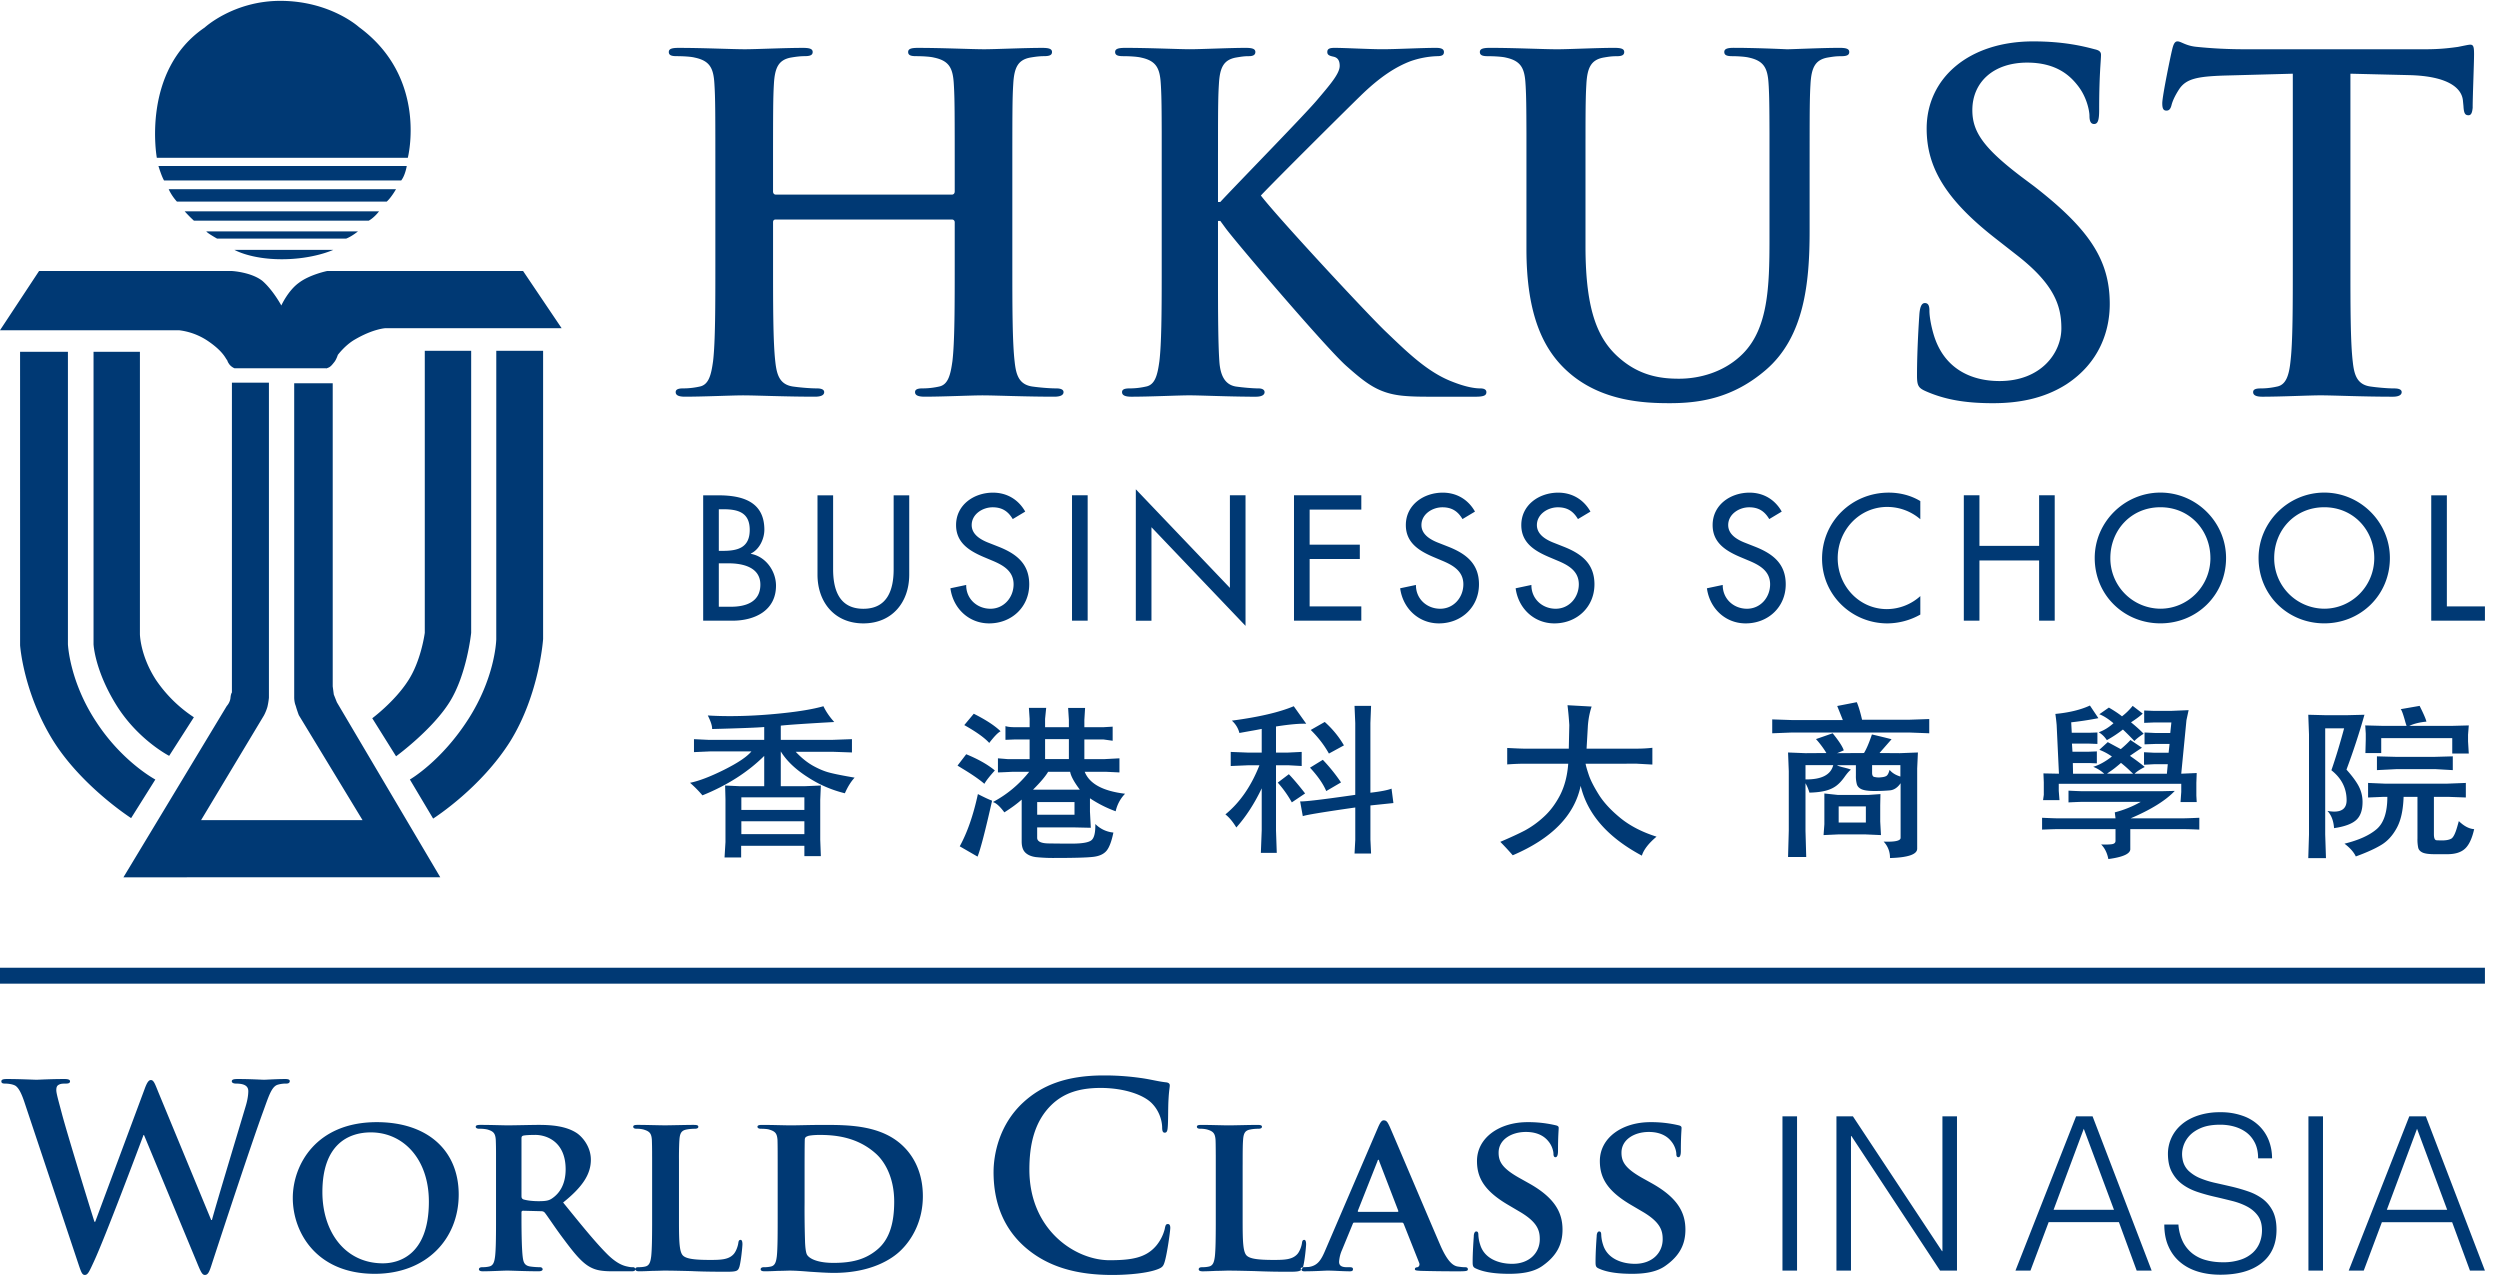 <svg width="137" height="70" viewBox="0 0 137 70" xmlns="http://www.w3.org/2000/svg">
    <path d="M40.626 45.712h3.454v-.707h-3.454v.707zm0-1.327h3.454v-.69h-3.454v.69zm2.161-3.208v1.907h1.305l.891-.038-.034.791v2.173l.034.905h-.903v-.565h-3.465v.639h-.91l.051-.846V43.8l-.02-.753.819.038h1.324v-1.662c-.89.885-2.019 1.61-3.385 2.162a6.478 6.478 0 0 0-.68-.688c.49-.098 1.115-.338 1.871-.715.755-.378 1.253-.713 1.492-1.004h-2.288l-.859.038v-.71l.797.038h3.052v-.704c-.323.031-1.275.069-2.854.11.005-.168-.072-.414-.238-.743.378.024.78.036 1.209.036.893 0 1.833-.05 2.813-.152.983-.1 1.754-.23 2.315-.39.143.298.34.586.593.865-1.541.087-2.518.153-2.93.198v.78h2.824l1.076-.039v.729l-1.076-.037h-2.006c.313.335.633.59.957.771.326.18.629.306.91.375.28.074.735.163 1.361.271-.195.21-.375.495-.534.857a6.526 6.526 0 0 1-2.037-.884c-.67-.427-1.162-.898-1.475-1.41zm14.484.421h1.304v-1.094h-1.304v1.094zm-.433 3.05h2.045v-.695h-2.045v.694zm-.228-1.375h2.564c-.315-.422-.492-.746-.53-.98h-1.206c-.151.256-.429.583-.828.98zm3.12.473v.73l.047.886-.85-.019h-2.09v.567c0 .2.21.305.629.31.42.007.843.01 1.27.01.558 0 .915-.06 1.07-.182.156-.12.227-.417.218-.893a1.6 1.6 0 0 0 .99.469c-.1.486-.227.82-.378 1-.153.183-.396.294-.731.332-.335.04-1.022.06-2.058.06a9.2 9.2 0 0 1-1.084-.047c-.244-.034-.435-.113-.57-.242-.136-.13-.205-.333-.205-.61v-2.299c-.24.219-.557.45-.949.7-.244-.33-.452-.517-.63-.565a6.285 6.285 0 0 0 1.992-1.66h-.887c-.5.025-.775.036-.827.036v-.773l.538.044h1.198v-1.076h-.85l-.474.019v-.753c.11.038.278.06.495.06h.83v-.457l-.04-.6h.947l-.06.6v.457h1.304v-.398l-.042-.658h.93l-.04.658v.398h1.056l.495-.029v.772l-.495-.069h-1.056V41.6h1.095l.828-.044v.773l-.766-.036h-1.138c.258.655.992 1.057 2.212 1.204a1.99 1.99 0 0 0-.515.961 6.55 6.55 0 0 1-1.408-.712zm-6.368-4.634c.67.338 1.16.658 1.47.963-.14.066-.346.279-.622.638-.251-.281-.709-.608-1.367-.978l.52-.623zm.227 4.403c.392.2.651.32.778.36-.373 1.662-.64 2.685-.797 3.067l-.976-.564c.414-.754.746-1.708.995-2.863zm-.64-2.183c.66.271 1.182.567 1.569.889-.286.315-.478.56-.574.732-.267-.233-.684-.522-1.248-.86-.11-.07-.186-.114-.224-.138l.477-.623zm18.88-1.331.767-.438c.426.38.776.808 1.052 1.283l-.823.449c-.26-.468-.593-.9-.997-1.294zm-.04 2.067.702-.431c.369.387.701.799.997 1.239l-.81.474c-.166-.392-.461-.82-.89-1.282zm2.44-3.385h.906l-.037.94v3.818c.564-.066.95-.141 1.158-.224l.103.79-1.26.131v1.863l.036.773h-.906l.04-.754v-1.77c-1.736.248-2.692.406-2.876.475l-.146-.81c.212.021 1.22-.098 3.021-.358v-3.933l-.04-.941zm-4.208 4.204.608-.46c.248.257.545.607.891 1.053l-.728.49a6.055 6.055 0 0 0-.771-1.083zm-2.514-3.396c1.475-.195 2.608-.46 3.391-.79l.684.96c-.392-.013-.943.039-1.657.15v1.431h.64l.768-.038v.773l-.748-.042h-.66v3.58l.042 1.222h-.872l.047-1.24V43.2c-.397.835-.861 1.55-1.391 2.146-.193-.318-.395-.559-.599-.717.789-.645 1.413-1.542 1.865-2.693h-.603l-.97.042v-.773l.97.038h.728v-1.3c-.14.03-.377.074-.717.133-.241.044-.41.072-.505.093a1.338 1.338 0 0 0-.413-.677zm23.27 6.359c-.435.366-.703.714-.803 1.039-1.866-.997-2.984-2.271-3.354-3.826-.34 1.623-1.58 2.89-3.722 3.806a14.941 14.941 0 0 0-.682-.736c.57-.244 1.017-.45 1.34-.619a5.094 5.094 0 0 0 1.016-.726c.355-.315.66-.717.914-1.203.251-.488.404-1.065.453-1.734h-2.37c-.294 0-.62.014-.974.039v-.902c.482.025.8.038.955.038h2.42l.028-1.292a17.3 17.3 0 0 0-.099-1.088l1.322.073c-.117.358-.189.737-.21 1.139l-.067 1.168H89.7c.296 0 .58-.016.85-.047v.919l-.85-.047H86.89c.02.123.08.33.177.62.097.289.281.648.552 1.082.271.43.67.86 1.194 1.286.525.424 1.18.762 1.965 1.01m13.363-3.294v-.624h-1.55v.417c0 .15.05.229.152.234a.96.96 0 0 0 .335.015c.158-.013.265-.045.322-.096.057-.05.106-.155.15-.313.13.162.325.285.591.367zm-3.382 2.52h1.49v-.884h-1.49v.884zm2.318.688-.868-.038h-1.45l-.828.038.044-.594v-1.686l.743.08h1.658l.672-.047-.012.619v.881l.041.747zm-2.616-3.832h-1.52v.781c.879.01 1.384-.25 1.52-.78zm-1.52 3.607.04 1.427h-.996l.04-1.446v-3.257l-.04-1.026.956.038 1.145-.008a4.927 4.927 0 0 0-.57-.764l.914-.318c.346.426.548.74.608.937l-.36.153 1.469-.008c.13-.207.275-.547.435-1.018.397.092.756.18 1.076.262l-.662.756 1.116.008.99-.038-.04.875v4.395c0 .316-.497.486-1.491.515a1.26 1.26 0 0 0-.348-.901c.618.024.93-.044.93-.207V42.92c-.162.237-.358.37-.584.392a9.48 9.48 0 0 1-.888.034c-.293 0-.512-.031-.654-.09-.144-.063-.235-.154-.271-.276a1.7 1.7 0 0 1-.053-.484v-.564h-1.036c.051.04.185.084.4.133.188.047.307.084.363.116-.084.055-.202.188-.347.392-.157.22-.313.387-.473.502-.16.116-.357.205-.59.262-.232.058-.52.091-.863.1a2.345 2.345 0 0 0-.216-.517v2.62zm6.782-5.354-1.096-.042h-6.433l-1.076.042v-.761l1.054.035h2.815l-.308-.77 1.073-.209c.091.207.188.526.289.961h2.608l1.074-.037v.781zm11.172 2.215-.126-.115a6.145 6.145 0 0 0-.54-.478c-.07.066-.16.14-.264.224-.111.094-.277.214-.498.36l.03.005.16.004h1.238zm-1.852-3.259.523-.365c.315.185.553.345.719.48a3.35 3.35 0 0 0 .585-.574l.551.424c-.151.14-.366.3-.642.478.276.224.507.432.693.626-.253.163-.422.299-.506.401-.248-.262-.46-.473-.63-.632a6.65 6.65 0 0 1-.881.583 1.356 1.356 0 0 0-.444-.433c.276-.097.547-.261.808-.495-.29-.244-.55-.408-.776-.493zm3.702 3.26.049-.52h-.772l-.53.029v-.687l.53.027h.818l.052-.48h-.79l-.581.021v-.65l.56.027h.85l.06-.576h-.949l-.541.022v-.678l.501.02h1l.934-.039-.118.547-.286 2.936.848-.037-.02.54v.7l.02.35h-.887l.04-.556v-.442h-6.713v.387l.04.505h-.9l.04-.288v-.69l-.02-.486.85.017-.126-2.675a10.26 10.26 0 0 0-.07-.601c.74-.07 1.373-.22 1.894-.46l.464.693c-.517.1-1.012.175-1.49.227l.03.572h.97l.436-.015v.628l-.437-.017h-.958l.028.443h.899l.438-.017v.656l-.38-.017h-.937l.012.583h1.708a1.94 1.94 0 0 0-.603-.377c.333-.1.672-.29 1.025-.564a2.983 2.983 0 0 0-.69-.369l.463-.421.712.384c.214-.178.391-.345.531-.5l.631.423c-.273.18-.494.328-.66.446.33.226.599.43.812.61-.267.135-.45.258-.555.368h1.768zm-1.985 2.444h2.893c.126 0 .414-.01.87-.03l-.001.648a26.15 26.15 0 0 0-.859-.026h-2.923v1.066c.027.273-.372.463-1.202.574-.067-.34-.2-.606-.396-.8.231.009.418.006.566-.011.148-.017.222-.079.222-.185v-.644h-3.166c-.12 0-.407.009-.858.026v-.648c.437.02.717.03.838.03h3.186l-.04-.327a5.789 5.789 0 0 0 1.424-.575h-3.16c-.127 0-.396.01-.8.03v-.644c.395.02.655.03.779.03h4.343l.702-.017c-.493.524-1.298 1.025-2.418 1.503zm13.496-3.396 1.005.027h2.192l.96-.027v.755l-.931-.053h-2.172l-1.054.053v-.755zm-.632-.18.02-.746v-.315l-.029-.454.985.026h1.282a3.206 3.206 0 0 1-.097-.313c-.1-.353-.175-.555-.226-.604l1.036-.18c.222.443.345.729.372.864-.364.033-.68.111-.943.233h2.297l.968-.026-.04.51v.367l.04.665h-.906v-.845h-3.892v.819h-.867zm.147 1.637.929.04h3.394l1.034-.04v.798l-.964-.035h-.786v2.045c0 .22.048.33.15.335.102.005.207.007.32.007.2 0 .36-.031.476-.093.116-.063.224-.278.33-.647l.09-.319c.284.277.564.424.84.441-.115.508-.28.866-.499 1.068-.217.204-.54.305-.97.305h-.702c-.304 0-.522-.03-.65-.087-.129-.058-.211-.145-.242-.253a2.24 2.24 0 0 1-.044-.525v-2.277h-.76c-.023.717-.146 1.288-.374 1.703-.226.417-.51.727-.852.932-.339.206-.803.416-1.393.63-.113-.241-.322-.474-.62-.7.782-.192 1.367-.458 1.758-.793.392-.333.59-.926.59-1.772h-.226l-.83.035v-.798zm-2.228 1.534c.138.023.261.037.374.037.45 0 .677-.209.677-.62 0-.658-.276-1.207-.834-1.646.229-.658.462-1.423.697-2.296h-1.036v5.817l.042 1.296h-.97l.04-1.296v-5.48l-.04-1.082 1.01.026h1.045l1.024-.026a38.988 38.988 0 0 1-.985 3.006c.327.365.556.68.687.941.128.26.194.537.194.831 0 .454-.117.785-.354.995-.236.21-.638.358-1.207.44-.03-.408-.15-.721-.364-.943zM52.166 10.664c.076 0 .153-.051.153-.177v-.53c0-3.846 0-4.551-.051-5.362-.05-.86-.252-1.266-1.087-1.44-.202-.052-.632-.077-.985-.077-.278 0-.43-.05-.43-.227s.177-.227.53-.227c1.365 0 2.957.075 3.64.075.606 0 2.2-.075 3.184-.075.352 0 .53.05.53.227s-.15.227-.455.227c-.202 0-.43.025-.732.076-.683.126-.885.555-.936 1.441-.051.81-.051 1.516-.051 5.361v4.45c0 2.327 0 4.325.127 5.413.075.708.227 1.263.986 1.365.354.05.91.1 1.29.1.277 0 .403.078.403.204 0 .178-.202.251-.505.251-1.642 0-3.235-.073-3.942-.073-.582 0-2.174.073-3.16.073-.353 0-.53-.073-.53-.25 0-.127.1-.205.404-.205.379 0 .683-.05.91-.1.505-.102.631-.657.734-1.391.126-1.062.126-3.06.126-5.386v-2.225c0-.101-.077-.153-.153-.153h-9.652c-.078 0-.15.027-.15.153v2.225c0 2.326 0 4.324.123 5.412.078.708.229 1.263.985 1.365.355.05.911.1 1.29.1.278 0 .404.078.404.204 0 .178-.201.251-.505.251-1.644 0-3.235-.073-3.942-.073-.581 0-2.174.073-3.186.073-.328 0-.505-.073-.505-.25 0-.127.101-.205.406-.205.38 0 .68-.05.909-.1.506-.102.632-.657.734-1.391.125-1.062.125-3.06.125-5.386v-4.45c0-3.846 0-4.551-.052-5.362-.049-.86-.25-1.266-1.084-1.44-.202-.052-.632-.077-.987-.077-.278 0-.428-.05-.428-.227s.175-.227.53-.227c1.364 0 2.957.075 3.638.075.607 0 2.198-.075 3.185-.075.354 0 .531.05.531.227s-.152.227-.455.227c-.204 0-.43.025-.734.076-.682.126-.884.555-.935 1.441-.048.81-.048 1.516-.048 5.361v.53c0 .127.073.178.15.178h9.653zm43.395-8.039.365.007c1.029.021 1.983.068 2.002.068.303 0 1.896-.078 2.881-.078.352 0 .53.05.53.228s-.15.23-.454.23c-.278 0-.428.024-.735.074-.68.127-.883.558-.934 1.441-.036.594-.046 1.135-.048 2.908l-.001 1.807v3.352c0 2.808-.279 5.792-2.403 7.613-1.794 1.542-3.613 1.819-5.255 1.819-1.34 0-3.765-.075-5.61-1.745-1.29-1.163-2.25-3.034-2.25-6.701V7.296c-.004-1.475-.013-2.036-.042-2.559l-.009-.142c-.049-.86-.252-1.262-1.084-1.441-.204-.05-.633-.075-.987-.075-.278 0-.431-.051-.431-.229 0-.177.18-.228.557-.228 1.34 0 2.932.078 3.689.078.608 0 2.198-.078 3.11-.078.378 0 .555.05.555.228s-.15.23-.404.23c-.28 0-.43.024-.731.074-.684.127-.886.558-.938 1.441l-.008.142c-.027.5-.037 1.033-.04 2.364v.402l-.001.219v5.775c0 3.667.733 5.208 1.972 6.22 1.135.937 2.3 1.036 3.159 1.036 1.11 0 2.475-.352 3.487-1.365 1.388-1.392 1.465-3.664 1.465-6.27V7.295c-.004-1.475-.013-2.036-.041-2.559l-.009-.142c-.051-.86-.253-1.262-1.087-1.441-.202-.05-.633-.075-.91-.075-.28 0-.43-.051-.43-.229 0-.177.177-.228.53-.228l.54.003zm-16.863-.002c.253 0 .43.051.43.227 0 .177-.125.228-.378.228a4.92 4.92 0 0 0-1.466.28c-.783.302-1.642.832-2.73 1.896-.783.759-4.598 4.55-5.459 5.46.428.56 1.751 2.038 3.135 3.544l.52.564c1.387 1.498 2.73 2.913 3.193 3.353 1.114 1.062 2.25 2.2 3.614 2.73.759.305 1.265.38 1.569.38.175 0 .328.051.328.204 0 .176-.127.251-.608.251H78.65c-.76 0-1.213 0-1.745-.049-1.366-.128-2.046-.683-3.134-1.645-1.11-.987-6.092-6.828-6.621-7.56l-.278-.38h-.126v3.064c0 1.995.008 3.68.076 4.648.05.708.276 1.265.911 1.365.353.05.907.102 1.236.102.202 0 .33.076.33.204 0 .176-.204.251-.482.251h-.267l-.54-.007c-1.17-.018-2.319-.068-2.833-.068-.578 0-2.171.075-3.183.075-.328 0-.506-.075-.506-.25 0-.13.102-.205.407-.205.377 0 .68-.051.909-.102.505-.1.63-.657.731-1.39.113-.945.126-2.629.127-4.623V7.297c-.003-1.342-.011-1.927-.035-2.416l-.007-.144a19.94 19.94 0 0 0-.009-.143c-.049-.86-.253-1.263-1.085-1.44-.203-.05-.631-.076-.987-.076-.277 0-.43-.05-.43-.228 0-.176.178-.227.557-.227 1.34 0 2.933.075 3.538.075.606 0 2.199-.075 3.057-.075.354 0 .533.051.533.227 0 .177-.154.228-.356.228-.252 0-.404.026-.705.075-.685.127-.886.557-.936 1.441-.038.596-.048 1.136-.05 2.91v.693l-.001.257v2.615h.126c.4-.433 1.41-1.478 2.45-2.56l.48-.499c1.035-1.078 2.013-2.105 2.353-2.504.707-.835 1.261-1.466 1.261-1.895 0-.28-.099-.458-.352-.507-.229-.05-.328-.101-.328-.254 0-.176.126-.227.401-.227.533 0 1.924.075 2.604.075.785 0 2.174-.075 2.957-.075zm26.834 18.815c-.404-.178-.48-.304-.48-.862 0-1.39.1-2.908.127-3.312.025-.38.1-.657.304-.657.226 0 .25.228.25.43 0 .33.102.86.23 1.29.554 1.872 2.044 2.554 3.612 2.554 2.275 0 3.388-1.543 3.388-2.884 0-1.236-.381-2.426-2.477-4.045l-1.163-.91c-2.78-2.175-3.742-3.944-3.742-5.994 0-2.781 2.327-4.78 5.838-4.78 1.645 0 2.704.254 3.364.43.226.05.352.125.352.304 0 .328-.101 1.063-.101 3.034 0 .557-.074.759-.278.759-.178 0-.253-.15-.253-.454 0-.227-.126-1.01-.656-1.67-.38-.48-1.114-1.24-2.756-1.24-1.87 0-3.006 1.09-3.006 2.605 0 1.163.581 2.05 2.677 3.643l.709.53c3.032 2.354 4.144 4.047 4.144 6.449 0 1.465-.555 3.21-2.374 4.4-1.265.808-2.68 1.037-4.02 1.037-1.464 0-2.603-.178-3.69-.657m20.115-17.399-3.765.102c-1.466.049-2.074.176-2.453.733-.25.38-.378.683-.428.885-.051.202-.127.303-.278.303-.177 0-.229-.128-.229-.404 0-.404.48-2.706.534-2.908.074-.33.15-.482.3-.482.203 0 .456.253 1.088.303a25.6 25.6 0 0 0 2.527.128h10.007c.808 0 1.364-.076 1.744-.128.379-.074.58-.123.681-.123.18 0 .204.15.204.53 0 .531-.076 2.276-.076 2.933-.026.252-.075.405-.228.405-.202 0-.254-.128-.277-.508l-.027-.278c-.049-.656-.733-1.365-2.981-1.414l-3.186-.077v10.369c0 2.325 0 4.323.128 5.41.076.708.226 1.266.985 1.365.354.051.91.103 1.29.103.276 0 .406.075.406.202 0 .177-.205.252-.482.252-1.668 0-3.26-.075-3.97-.075-.58 0-2.171.075-3.183.075-.328 0-.505-.075-.505-.252 0-.127.1-.202.406-.202.377 0 .681-.052.909-.103.504-.1.657-.657.733-1.39.126-1.062.126-3.06.126-5.385V4.039zM21.985 9.891c.224-.284.305-.793.305-.793H8.683s.168.562.308.793h12.994zm-.791 1.156c.253-.227.508-.68.508-.68H9.244s.139.337.451.68h11.499zm-.984 1.044c.308-.169.561-.51.561-.51H10.12s.252.283.505.51h9.586zm-1.242.985c.303-.113.648-.395.648-.395h-8.31s0 .06.59.395h7.072zm-6.118.618s.876.513 2.593.513c1.721 0 2.817-.513 2.817-.513h-5.41zm1.887 7.277v17.267s-.023.246-.084.503c-.084.283-.197.478-.197.478l-3.437 5.724h8.848l-3.493-5.754s-.114-.305-.165-.503c-.087-.202-.087-.448-.087-.448V21.003h2.111v16.609l.059.448.168.424 5.668 9.592H6.764l5.665-9.39s.168-.171.2-.428c.021-.251.08-.309.08-.309V20.971h2.028zm15.025-1.747v15.794s-.197 3.018-1.803 5.61c-1.585 2.516-4.067 4.13-4.216 4.226l-.007.005-1.275-2.142s1.722-.986 3.216-3.328c1.396-2.19 1.51-4.108 1.518-4.346l.001-15.819h2.566zm-26.04.055v16.025c.007.125.125 2.097 1.551 4.254 1.386 2.129 3.119 3.095 3.233 3.157l.006.004-1.327 2.113s-2.815-1.806-4.368-4.4c-1.503-2.514-1.706-4.925-1.716-5.07L1.1 19.28h2.622zm22.098-.055v15.453s-.231 2.284-1.19 3.807c-.924 1.47-2.787 2.859-2.919 2.956l-.007.005L20.4 39.36s1.214-.902 1.947-2.032c.7-1.05.913-2.516.93-2.641l.001-.009V19.224h2.54zm-18.153.055v15.48c.007.178.076 1.252.87 2.486a7.442 7.442 0 0 0 2.08 2.056l.008.004L9.27 41.42s-1.717-.877-2.902-2.794c-1.143-1.846-1.237-3.227-1.242-3.323V19.279h2.541zm5.043-4.427s1.044.056 1.662.535c.591.51 1.044 1.354 1.044 1.354s.367-.812.958-1.239c.593-.455 1.551-.65 1.551-.65h10.74l2.111 3.132h-9.64s-.675.027-1.691.623c-.535.307-.932.842-.932.842s-.081.255-.194.393c-.114.142-.2.26-.338.311-.142.06-.113.028-.113.028H12.85s-.2-.079-.308-.254c-.113-.17-.032-.111-.14-.249-.087-.14-.285-.509-1.046-1.017a3.581 3.581 0 0 0-1.55-.564H0l2.14-3.245h10.57zM8.594 8.647s-.87-4.764 2.622-7.138c0 0 1.58-1.462 4.142-1.462 2.738 0 4.313 1.437 4.313 1.437 3.805 2.79 2.677 7.163 2.677 7.163H8.594zm51.01 18.495v6.872h-.858v-6.872h.859zm8.65 7.154L63.1 28.891v5.124h-.857v-7.202l5.156 5.403v-5.075h.856v7.155zm6.346-7.154v.783h-2.832v1.922h2.75v.786h-2.75v2.597H74.6v.784h-3.689v-6.872H74.6zm37.998 6.872h-.855v-3.3h-3.27v3.3h-.856v-6.872h.856v2.77h3.27v-2.77h.855v6.872zm21.49-6.87v6.086h2.086v.783h-2.942v-6.87h.856zM0 53.905h136.174v-.873H0v.873zm121.13-23.328c0-1.513-1.129-2.78-2.74-2.78-1.614 0-2.743 1.267-2.743 2.78a2.76 2.76 0 0 0 2.744 2.78c1.484 0 2.74-1.213 2.74-2.78m.857 0c0 2.043-1.613 3.583-3.597 3.583-1.988 0-3.6-1.54-3.6-3.583 0-1.969 1.63-3.583 3.6-3.583 1.966 0 3.597 1.614 3.597 3.583m8.122 0c0-1.513-1.13-2.78-2.74-2.78-1.615 0-2.744 1.267-2.744 2.78a2.76 2.76 0 0 0 2.744 2.78c1.484 0 2.74-1.213 2.74-2.78m.856 0c0 2.043-1.612 3.583-3.596 3.583-1.988 0-3.6-1.54-3.6-3.583 0-1.969 1.63-3.583 3.6-3.583 1.966 0 3.596 1.614 3.596 3.583M39.391 33.25h.657c.79 0 1.62-.237 1.62-1.212 0-.968-.984-1.168-1.75-1.168h-.527v2.38zm0-3.063h.22c.809 0 1.474-.164 1.474-1.148 0-.968-.656-1.132-1.457-1.132h-.237v2.28zm-.857-3.043h.84c1.292 0 2.513.336 2.513 1.884 0 .502-.273 1.086-.739 1.305v.018c.811.145 1.377.939 1.377 1.743 0 1.374-1.175 1.92-2.386 1.92h-1.605v-6.87zm7.121-.001v4.055c0 1.121.337 2.163 1.657 2.163s1.66-1.042 1.66-2.163v-4.055h.854v4.346c0 1.515-.938 2.673-2.514 2.673-1.575 0-2.513-1.158-2.513-2.673v-4.346h.856zm9.844 1.303c-.256-.429-.584-.646-1.103-.646-.545 0-1.147.373-1.147.974 0 .537.528.82.957.983l.492.194c.973.382 1.704.92 1.704 2.07 0 1.247-.968 2.141-2.196 2.141-1.113 0-1.977-.82-2.123-1.924l.865-.183c-.01.757.591 1.304 1.33 1.304.737 0 1.267-.62 1.267-1.339 0-.74-.593-1.059-1.184-1.305l-.475-.2c-.783-.337-1.493-.783-1.493-1.74 0-1.113.985-1.778 2.02-1.778.766 0 1.394.375 1.77 1.038l-.684.41zm24.646 0c-.255-.429-.583-.646-1.103-.646-.545 0-1.147.373-1.147.974 0 .537.529.82.957.983l.493.194c.973.382 1.703.92 1.703 2.07 0 1.247-.965 2.141-2.196 2.141-1.112 0-1.977-.82-2.123-1.924l.865-.183c-.01.757.592 1.304 1.33 1.304.738 0 1.268-.62 1.268-1.339 0-.74-.595-1.059-1.187-1.305l-.473-.2c-.783-.337-1.492-.783-1.492-1.74 0-1.113.982-1.778 2.02-1.778.765 0 1.396.375 1.769 1.038l-.684.41zm6.327 0c-.255-.429-.58-.646-1.102-.646-.545 0-1.148.373-1.148.974 0 .537.53.82.957.983l.49.194c.976.382 1.707.92 1.707 2.07 0 1.247-.965 2.141-2.197 2.141-1.112 0-1.976-.82-2.122-1.924l.864-.183c-.009.757.592 1.304 1.33 1.304.74 0 1.268-.62 1.268-1.339 0-.74-.593-1.059-1.187-1.305l-.472-.2c-.783-.337-1.493-.783-1.493-1.74 0-1.113.983-1.778 2.02-1.778.766 0 1.396.375 1.77 1.038l-.685.41zm10.483 0c-.255-.429-.581-.646-1.103-.646-.545 0-1.147.373-1.147.974 0 .537.529.82.957.983l.493.194c.973.382 1.703.92 1.703 2.07 0 1.247-.965 2.141-2.196 2.141-1.112 0-1.974-.82-2.123-1.924l.867-.183c-.009.757.592 1.304 1.328 1.304.74 0 1.268-.62 1.268-1.339 0-.74-.593-1.059-1.185-1.305l-.475-.2c-.783-.337-1.49-.783-1.49-1.74 0-1.113.98-1.778 2.02-1.778.763 0 1.394.375 1.767 1.038l-.684.41zm8.279.009a2.775 2.775 0 0 0-1.813-.675c-1.54 0-2.715 1.286-2.715 2.809 0 1.505 1.164 2.79 2.698 2.79a2.75 2.75 0 0 0 1.83-.713v1.012a3.726 3.726 0 0 1-1.803.484c-1.962 0-3.582-1.56-3.582-3.547 0-2.034 1.631-3.619 3.654-3.619.6 0 1.211.148 1.73.464v.995zm-84.25 40.775c-2.07 0-3.317-1.72-3.317-3.905 0-2.619 1.433-3.27 2.655-3.27 1.77 0 3.18 1.448 3.18 3.795 0 3.018-1.745 3.38-2.518 3.38m-.338-7.736c-3.327 0-4.601 2.346-4.601 4.156 0 1.885 1.299 4.155 4.49 4.155 2.832 0 4.602-1.91 4.602-4.342 0-2.432-1.722-3.969-4.49-3.969m63.085 3.321-.448-.251c-.985-.548-1.16-.924-1.16-1.398 0-.722.71-1.135 1.495-1.135.712 0 1.06.3 1.222.5.238.275.289.599.289.7 0 .123.037.185.11.185.087 0 .139-.113.139-.337 0-.834.037-1.137.037-1.272 0-.076-.05-.113-.15-.138a6.508 6.508 0 0 0-1.559-.175c-1.521 0-2.768.837-2.768 2.133 0 .937.424 1.65 1.722 2.41l.634.374c.974.575 1.085 1.036 1.085 1.499 0 .747-.572 1.347-1.522 1.347-.685 0-1.51-.263-1.744-1.05a1.992 1.992 0 0 1-.1-.548c0-.075-.013-.176-.113-.176-.087 0-.138.114-.138.276-.01.175-.062.836-.062 1.41 0 .237.039.288.214.361.475.213 1.147.275 1.78.275.589 0 1.312-.062 1.835-.437.797-.562 1.096-1.2 1.096-1.985 0-.959-.447-1.772-1.894-2.568m6.735 0-.45-.251c-.985-.548-1.16-.924-1.16-1.398 0-.722.711-1.135 1.497-1.135.71 0 1.06.3 1.22.5.237.275.289.599.289.7 0 .123.037.185.113.185.086 0 .135-.113.135-.337 0-.834.038-1.137.038-1.272 0-.076-.05-.113-.149-.138a6.532 6.532 0 0 0-1.56-.175c-1.522 0-2.768.837-2.768 2.133 0 .937.426 1.65 1.721 2.41l.636.374c.972.575 1.086 1.036 1.086 1.499 0 .747-.574 1.347-1.522 1.347-.685 0-1.509-.263-1.746-1.05a1.992 1.992 0 0 1-.1-.548c0-.075-.013-.176-.111-.176-.089 0-.138.114-.138.276-.013.175-.062.836-.062 1.41 0 .237.036.288.212.361.474.213 1.147.275 1.783.275.586 0 1.31-.062 1.832-.437.8-.562 1.098-1.2 1.098-1.985 0-.959-.448-1.772-1.894-2.568m-74.838-5.685c-.46 0-1.059.04-1.156.04-.127 0-.713-.04-1.452-.04-.207 0-.318.027-.318.125 0 .084.097.126.237.126.544 0 .667.195.667.417 0 .196-.042.488-.14.81-.485 1.632-1.6 5.312-1.852 6.247h-.042l-2.9-7.015c-.18-.446-.25-.654-.404-.654-.11 0-.207.11-.347.5l-2.704 7.267h-.042c-.251-.781-1.547-5.006-1.785-5.928-.165-.627-.305-1.1-.305-1.282 0-.153.029-.251.152-.307.098-.055.237-.055.35-.055.138 0 .25-.015.25-.126 0-.085-.098-.125-.294-.125-.807 0-1.419.04-1.545.04-.127 0-.893-.04-1.617-.04-.196 0-.307.027-.307.125 0 .11.085.126.221.126.128 0 .407.027.56.124.195.14.348.475.515.99l2.955 8.857c.124.362.181.515.319.515.169 0 .24-.167.504-.739.598-1.283 2.453-6.22 2.717-6.93h.026l2.9 6.985c.21.517.293.684.433.684.18 0 .25-.167.403-.655.684-2.092 2.146-6.526 2.787-8.284.293-.795.448-1.352.78-1.478a1.52 1.52 0 0 1 .488-.069c.128 0 .196-.042.196-.14 0-.084-.098-.111-.25-.111m22.401 2.515c.162 0 .238.024.238.1 0 .073-.063.111-.2.111-.124 0-.3.013-.424.038-.299.049-.388.2-.412.574l-.007.102a19.07 19.07 0 0 0-.017 1.014v3.454c.003 1.06.027 1.605.236 1.782.187.162.61.224 1.458.224.586 0 1.012-.013 1.285-.3.137-.137.25-.437.274-.637.014-.098.038-.162.125-.162.076 0 .1.113.1.237 0 .125-.076.91-.162 1.224-.076.237-.125.286-.7.286-.784 0-1.42-.01-1.969-.037-.548-.012-1.01-.025-1.458-.025-.126 0-.361.013-.623.013-.264.012-.537.024-.76.024-.127 0-.183-.04-.196-.1-.013.069-.069.1-.193.1h-1.047c-.61 0-.91-.062-1.199-.21-.471-.238-.882-.737-1.495-1.56-.436-.574-.898-1.286-1.036-1.449-.06-.062-.124-.074-.197-.074l-.985-.025c-.05 0-.089.025-.089.087v.415c.003.867.019 1.585.064 1.994.036.313.087.512.423.56.16.025.399.039.537.039.088 0 .136.062.136.113 0 .072-.086.11-.224.11-.636 0-1.545-.038-1.707-.038-.214 0-.913.039-1.347.039-.138 0-.214-.039-.214-.111 0-.051.039-.113.177-.113.16 0 .286-.014.385-.039.224-.048.286-.247.324-.56.042-.368.05-.995.051-1.743V63.215a18.641 18.641 0 0 0-.013-.747c-.025-.362-.124-.476-.475-.575a2.007 2.007 0 0 0-.435-.038c-.113 0-.189-.038-.189-.111 0-.075.09-.1.251-.1.572 0 1.271.025 1.495.025.375 0 1.371-.025 1.709-.025.699 0 1.497.062 2.083.449.313.212.771.747.771 1.46 0 .787-.447 1.485-1.52 2.344.973 1.2 1.747 2.16 2.408 2.822.61.61.996.662 1.172.7.113.024.175.024.261.024.072 0 .096.048.111.09.01-.046.048-.09.164-.09.162 0 .287-.014.386-.038.224-.05.286-.249.325-.562.04-.367.048-.994.05-1.742v-3.653l-.001-.123v-.211a21.23 21.23 0 0 0-.009-.545l-.003-.102c-.025-.362-.124-.474-.475-.574a1.47 1.47 0 0 0-.36-.038c-.126 0-.187-.038-.187-.11 0-.077.074-.101.236-.101.513 0 1.21.024 1.51.024.26 0 1.16-.024 1.583-.024zm-8.703.548c-.275 0-.536.014-.65.039-.075.023-.1.061-.1.148v3.159c0 .11.025.148.1.187.237.072.562.099.836.099.438 0 .586-.038.773-.175.337-.237.711-.7.711-1.572 0-1.498-1.022-1.885-1.67-1.885zm34.679 4.884c-.111 0-.14.057-.18.28a2.33 2.33 0 0 1-.475.92c-.557.643-1.31.783-2.551.783-1.867 0-4.39-1.648-4.39-4.967 0-1.352.266-2.676 1.282-3.611.614-.557 1.409-.863 2.622-.863 1.28 0 2.37.374 2.828.863.349.362.529.85.544 1.283 0 .195.027.306.14.306.124 0 .153-.111.167-.319.028-.28.013-1.049.042-1.507.026-.489.069-.656.069-.769 0-.082-.056-.15-.21-.165-.418-.044-.864-.168-1.393-.239a14.073 14.073 0 0 0-2.02-.138c-2.077 0-3.401.557-4.404 1.476-1.337 1.229-1.63 2.875-1.63 3.824 0 1.352.362 2.914 1.728 4.112 1.266 1.104 2.87 1.522 4.78 1.522.89 0 1.95-.098 2.507-.322.238-.096.293-.167.364-.404.14-.473.306-1.688.306-1.854 0-.11-.028-.21-.126-.21m4.911-5.433c.165 0 .238.025.238.1 0 .073-.063.11-.2.11-.124 0-.3.014-.424.039-.297.049-.385.2-.41.575-.016.219-.021.422-.023.98v.284l-.001.163v2.923c0 1.204.014 1.813.237 2.001.186.162.61.224 1.457.224.586 0 1.01-.014 1.285-.3.138-.138.249-.437.274-.636.012-.098.039-.163.125-.163.076 0 .1.114.1.237 0 .125-.075.911-.162 1.224-.005.017-.011.026-.017.041-.08.004-.12.047-.12.11 0 .019.036.01.042.023-.08.084-.223.112-.604.112a42.5 42.5 0 0 1-1.97-.037c-.55-.012-1.011-.025-1.46-.025-.123 0-.361.013-.623.013-.261.012-.534.025-.76.025-.138 0-.212-.038-.212-.111 0-.052.036-.113.174-.113.161 0 .286-.013.388-.038.224-.049.285-.249.324-.561.04-.367.047-.995.049-1.743v-3.776l-.001-.11-.001-.192c-.002-.26-.004-.404-.01-.555-.027-.362-.126-.476-.475-.575a1.47 1.47 0 0 0-.361-.039c-.124 0-.186-.037-.186-.11 0-.075.072-.1.235-.1.512 0 1.21.025 1.51.025.262 0 1.158-.025 1.582-.025zm6.909-.25c.161 0 .212.099.326.337.259.586 2.094 4.928 2.792 6.54.424.958.735 1.096.935 1.133.161.025.288.039.412.039.1 0 .148.037.148.113 0 .086-.062.111-.471.111h-.403a73.145 73.145 0 0 1-1.705-.025c-.2-.014-.324-.014-.324-.086 0-.064.024-.1.135-.113.076-.014.15-.113.1-.238l-.847-2.134c-.024-.062-.063-.075-.11-.075H74.23c-.062 0-.076.013-.1.075l-.586 1.424a1.892 1.892 0 0 0-.162.648c0 .187.1.3.435.3h.162c.14 0 .164.049.164.113 0 .086-.063.111-.176.111-.36 0-.874-.039-1.222-.039-.113 0-.696.039-1.27.039-.11 0-.137-.04-.158-.088a.386.386 0 0 0 .078-.133c.002 0 .001-.003.004-.003l.324-.014c.498-.073.685-.4.91-.934l2.868-6.678c.126-.297.212-.424.324-.424zm-.287 2.159c-.037 0-.048.063-.062.1l-1.06 2.681c-.024.052 0 .076.038.076h2.12c.05 0 .062-.024.05-.062l-1.037-2.695c-.01-.037-.022-.1-.05-.1zm-27.47 4.928c-.661.55-1.399.724-2.394.724-.861 0-1.298-.224-1.435-.424-.087-.113-.114-.487-.124-.748a56.57 56.57 0 0 1-.025-2.146v-1.338c0-.833 0-1.708.01-2.07 0-.125.038-.173.139-.211.088-.052.448-.075.674-.075.859 0 2.056.113 3.066 1.01.485.424 1.022 1.299 1.022 2.646 0 1.098-.224 2.046-.934 2.632m-2.944-6.837c-.66 0-1.446.025-1.783.025-.31 0-1.01-.025-1.584-.025-.16 0-.248.025-.248.1 0 .073.076.111.186.111.162 0 .35.013.437.038.35.1.448.212.475.574.01.338.01.638.01 2.247v1.872c0 .972 0 1.809-.047 2.257-.039.313-.1.513-.327.562a1.624 1.624 0 0 1-.386.037c-.136 0-.173.062-.173.114 0 .073.073.11.213.11.222 0 .496-.012.759-.024.261 0 .498-.013.623-.013.276 0 .675.025 1.111.062.435.027.91.062 1.31.062 2.02 0 3.178-.747 3.678-1.247.623-.61 1.195-1.621 1.195-2.957 0-1.261-.483-2.146-1.034-2.695-1.197-1.21-3.044-1.21-4.415-1.21m61.32 6.917h-.021l-4.883-7.387h-.903v8.454h.797v-7.374h.024l4.858 7.374h.927v-8.454h-.798v7.387zm24.355-2.266 1.655-4.44 1.652 4.44h-3.307zm2.137-5.122h-.906l-3.321 8.456h.824l.995-2.655h3.849l.977 2.655h.82l-3.238-8.456zm-35.257 8.456h.799v-8.455h-.799v8.455zm14.858-3.334 1.654-4.44 1.655 4.44h-3.31zm1.233-5.122-3.323 8.456h.822l.997-2.655h3.851l.974 2.655h.82l-3.238-8.456h-.903zm12.732 8.456h.798v-8.455h-.798v8.455zm-2.498-3.923a2.904 2.904 0 0 0-.781-.41 9.234 9.234 0 0 0-.91-.265c-.313-.073-.621-.143-.92-.21a4.932 4.932 0 0 1-.829-.258 2.068 2.068 0 0 1-.633-.406 1.142 1.142 0 0 1-.33-.659 1.414 1.414 0 0 1 .037-.657c.062-.217.175-.418.34-.6.163-.177.385-.326.662-.44.278-.113.621-.168 1.027-.168.266 0 .527.033.775.104.251.071.473.18.67.328.195.15.348.343.463.576.114.235.17.515.17.835h.764c0-.344-.06-.67-.177-.975a2.253 2.253 0 0 0-.528-.803 2.414 2.414 0 0 0-.888-.547 3.549 3.549 0 0 0-1.249-.202 3.79 3.79 0 0 0-1.244.19c-.36.125-.66.295-.896.505a2.091 2.091 0 0 0-.724 1.572c0 .415.074.759.225 1.027.148.271.341.493.58.665.239.173.513.31.822.412.308.103.626.19.951.264.322.073.641.152.95.229.308.078.581.182.82.31.24.13.434.296.582.5.148.204.224.47.224.799 0 .233-.042.458-.124.669-.083.21-.209.397-.381.557a1.825 1.825 0 0 1-.67.382 2.949 2.949 0 0 1-.972.141c-.322 0-.624-.037-.906-.113a2.085 2.085 0 0 1-.744-.355 1.92 1.92 0 0 1-.53-.641 2.536 2.536 0 0 1-.252-.957h-.774c0 .462.077.863.231 1.203.15.34.363.626.638.857.273.23.599.404.975.518.374.113.78.17 1.22.17.976 0 1.737-.215 2.276-.646.54-.43.809-1.039.809-1.82 0-.409-.069-.746-.203-1.017-.138-.271-.32-.49-.546-.664" fill="#003974" fill-rule="evenodd"/>
</svg>
